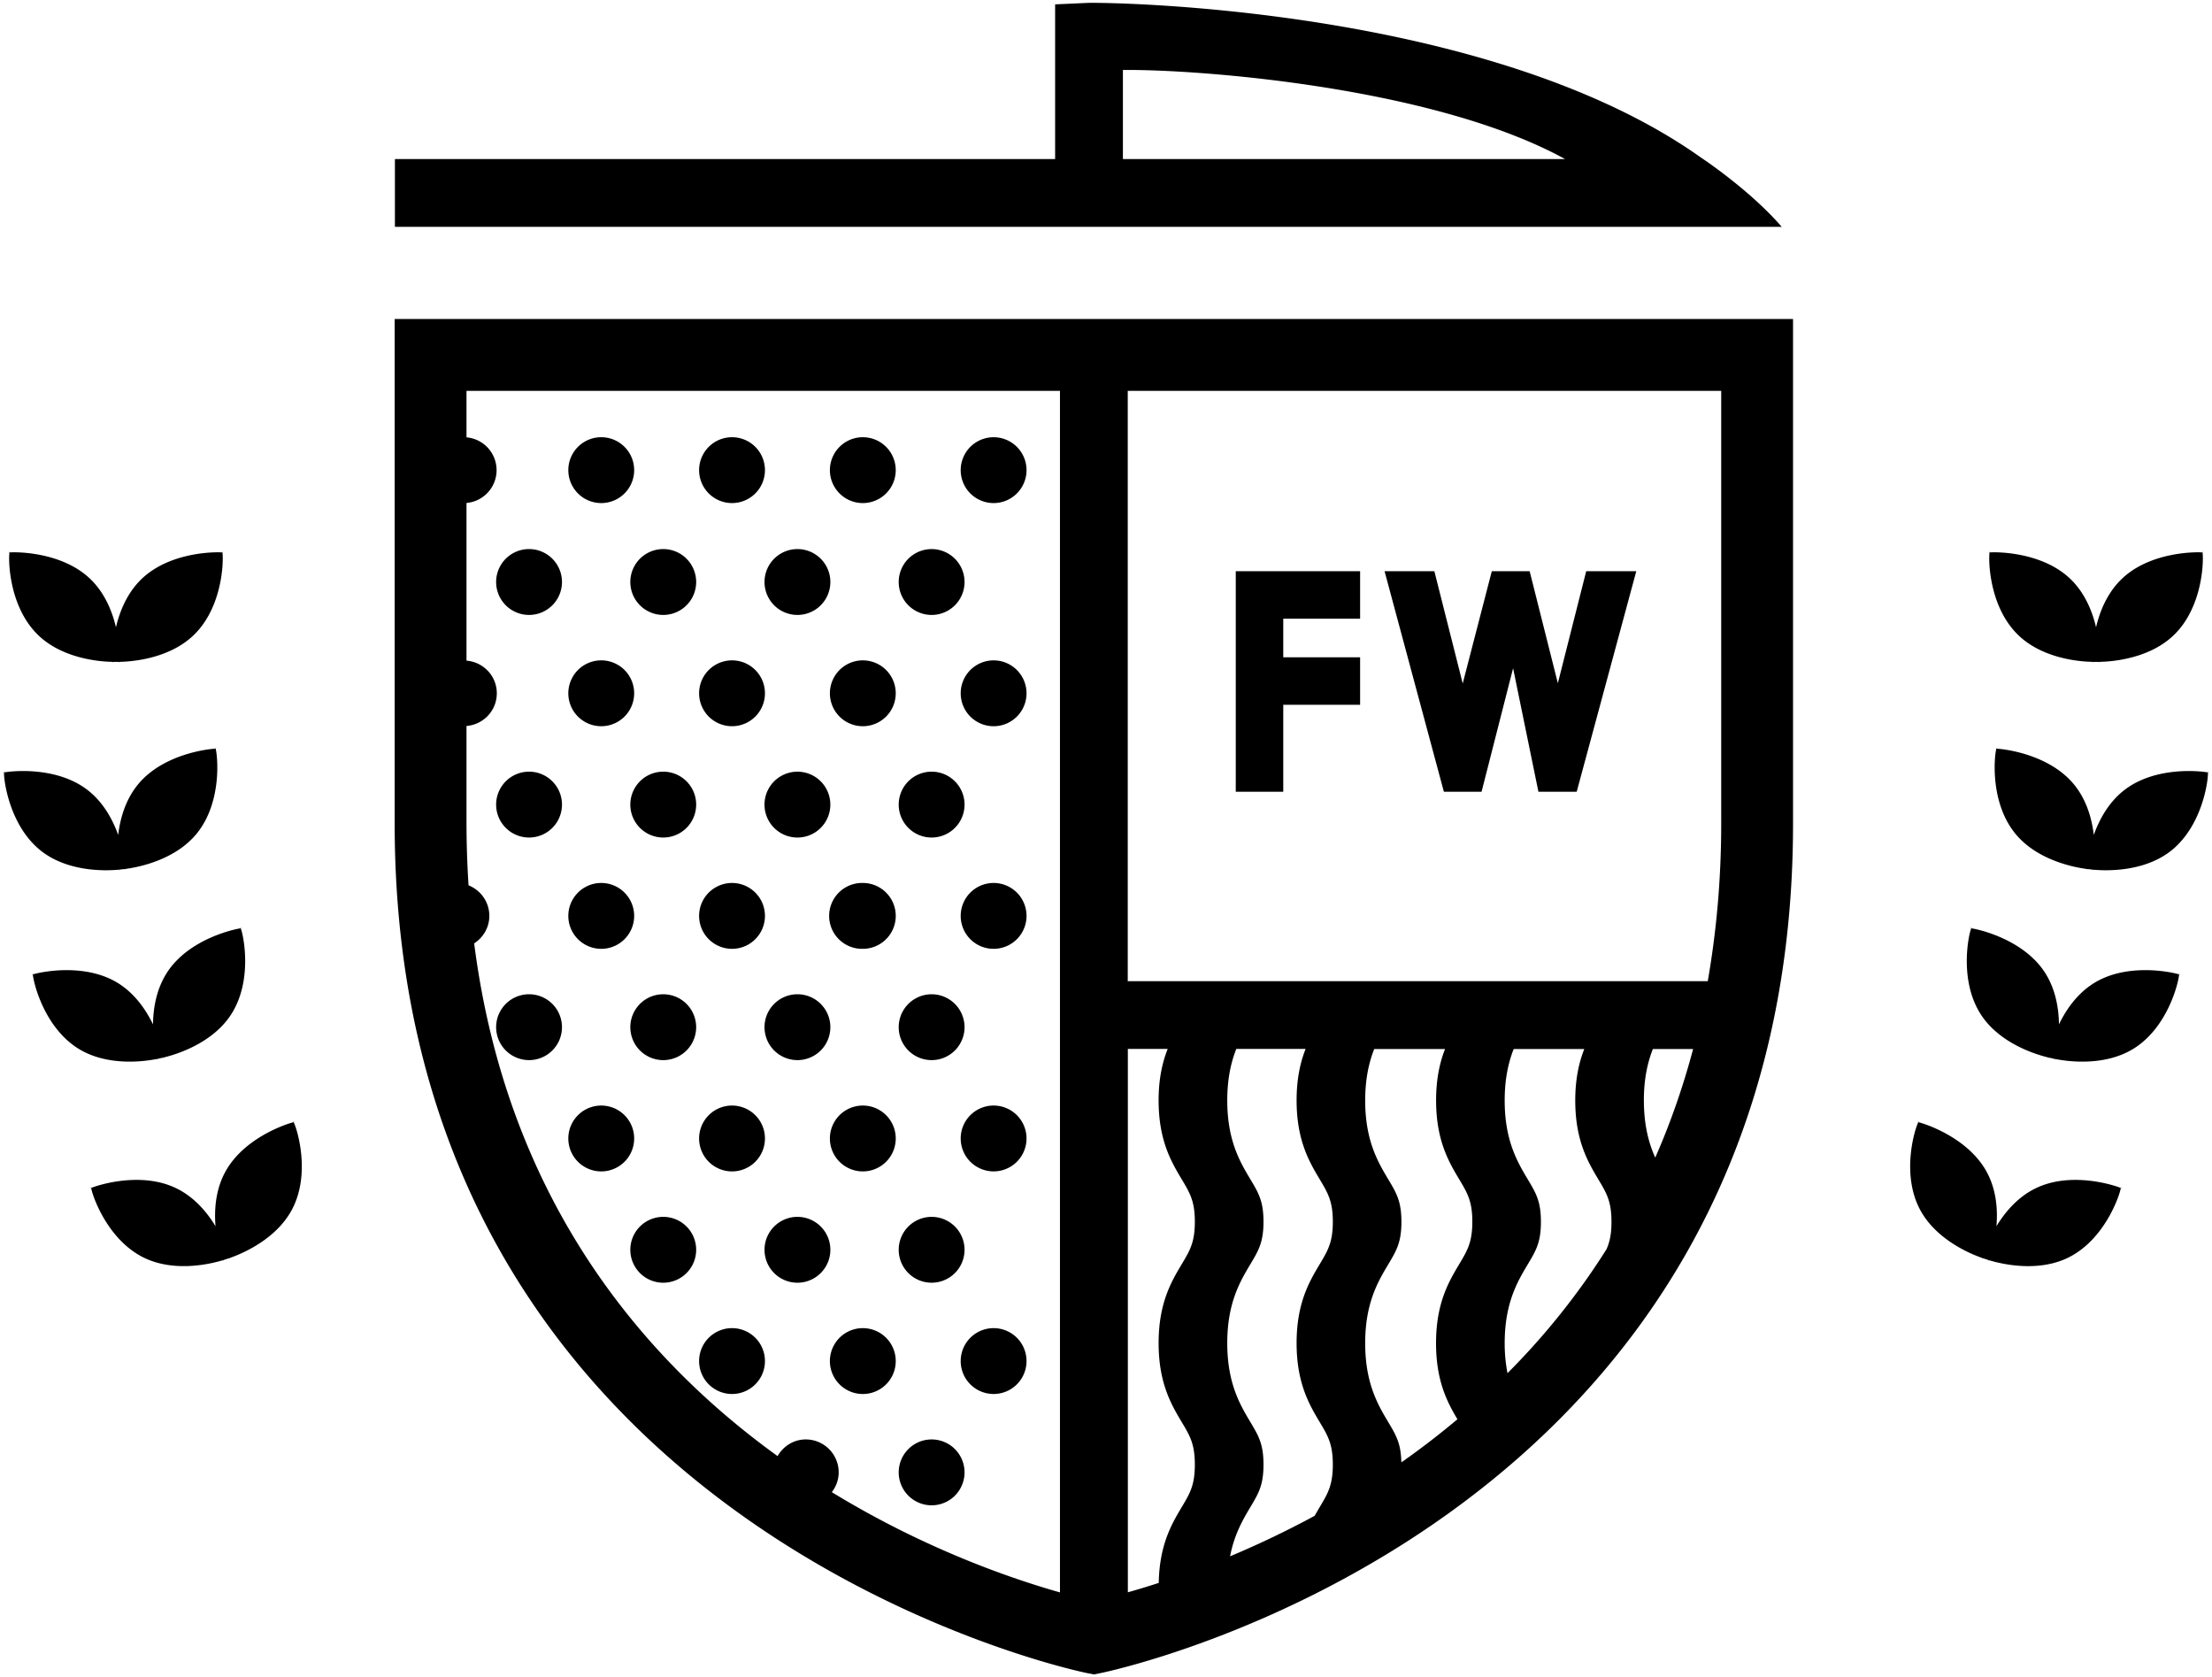 <svg xmlns="http://www.w3.org/2000/svg" width="554" height="420" viewBox="0 0 519.373 393.752"><g style="-inkscape-font-specification:Nanami-Bold" font-weight="700" font-size="19.219" font-family="Nanami"><path style="-inkscape-font-specification:'Nanami Bold'" d="M290.156 185.864v-51.766h29.196v11.149h-18.044v9.056h18.044v11.152h-18.044v20.41zM370.207 185.864h-8.988l-5.948-28.99-7.4 28.99h-8.851l-13.925-51.766h11.692l6.658 26.355 6.828-26.355h8.887l6.622 26.29 6.658-26.29h11.757z"/></g><path d="M171.878 170.485a7.73 7.73 0 000-15.461 7.73 7.73 0 000 15.461M141.17 170.485a7.73 7.73 0 000-15.461 7.73 7.73 0 000 15.461M202.59 170.485a7.73 7.73 0 10-.005-15.46 7.73 7.73 0 00.005 15.46M233.298 170.485a7.727 7.727 0 007.728-7.728 7.728 7.728 0 10-15.456 0 7.727 7.727 0 007.728 7.728M171.878 118.1a7.73 7.73 0 000-15.461 7.73 7.73 0 000 15.46M141.17 118.1a7.73 7.73 0 000-15.461 7.73 7.73 0 000 15.46M202.59 118.1a7.73 7.73 0 10-.005-15.46 7.73 7.73 0 00.005 15.46M233.298 118.1a7.727 7.727 0 007.728-7.729 7.728 7.728 0 10-15.456 0 7.727 7.727 0 007.728 7.729M108.866 118.1a7.727 7.727 0 007.728-7.729 7.728 7.728 0 10-15.456 0 7.727 7.727 0 007.728 7.729M187.236 144.36a7.73 7.73 0 000-15.461 7.728 7.728 0 00-7.729 7.733 7.727 7.727 0 007.729 7.729M155.728 144.36a7.73 7.73 0 000-15.461 7.73 7.73 0 000 15.462M218.743 144.36a7.727 7.727 0 007.729-7.728 7.728 7.728 0 10-15.457 0 7.727 7.727 0 007.728 7.729M124.22 144.36a7.73 7.73 0 000-15.461 7.73 7.73 0 000 15.462M171.878 222.745a7.73 7.73 0 000-15.461 7.73 7.73 0 000 15.46M141.17 222.745a7.73 7.73 0 000-15.461 7.73 7.73 0 000 15.46M202.59 207.283a7.732 7.732 0 100 15.46 7.73 7.73 0 000-15.461M233.298 207.283a7.728 7.728 0 00-7.728 7.732 7.727 7.727 0 007.728 7.729 7.727 7.727 0 007.728-7.729 7.728 7.728 0 00-7.728-7.732M194.963 188.886a7.73 7.73 0 10-15.46.005 7.73 7.73 0 0015.46-.005M155.728 181.155a7.73 7.73 0 000 15.461 7.73 7.73 0 000-15.461M218.743 196.617a7.728 7.728 0 007.729-7.733 7.727 7.727 0 00-7.729-7.729 7.727 7.727 0 00-7.728 7.729 7.728 7.728 0 007.728 7.733M124.22 196.617a7.73 7.73 0 000-15.462 7.73 7.73 0 000 15.461M171.878 274.997a7.73 7.73 0 000-15.461 7.73 7.73 0 000 15.461M141.17 274.997a7.73 7.73 0 000-15.461 7.73 7.73 0 000 15.461M202.59 259.535a7.73 7.73 0 10-.004 15.462 7.73 7.73 0 00.004-15.462M233.298 259.535a7.727 7.727 0 00-7.728 7.728 7.728 7.728 0 1015.456 0 7.727 7.727 0 00-7.728-7.728M187.236 248.87a7.73 7.73 0 000-15.461 7.728 7.728 0 00-7.729 7.732 7.727 7.727 0 007.729 7.728M155.728 233.41a7.73 7.73 0 000 15.461 7.73 7.73 0 000-15.46M218.743 248.87a7.727 7.727 0 007.729-7.73 7.728 7.728 0 10-15.457 0 7.727 7.727 0 007.728 7.73M124.22 248.87a7.73 7.73 0 000-15.461 7.73 7.73 0 000 15.46M171.878 327.25a7.73 7.73 0 000-15.461 7.73 7.73 0 000 15.46M202.59 311.79a7.73 7.73 0 10-.004 15.463 7.73 7.73 0 00.004-15.462M233.298 311.79a7.727 7.727 0 00-7.728 7.73 7.728 7.728 0 1015.456 0 7.727 7.727 0 00-7.728-7.73M187.236 285.666a7.728 7.728 0 00-7.729 7.733 7.727 7.727 0 007.729 7.729 7.73 7.73 0 000-15.461M155.728 285.666a7.73 7.73 0 000 15.462 7.73 7.73 0 000-15.461M218.743 301.125a7.727 7.727 0 007.729-7.728 7.728 7.728 0 10-15.457 0 7.727 7.727 0 007.728 7.728M218.743 353.381a7.728 7.728 0 007.729-7.733 7.727 7.727 0 00-7.729-7.728 7.727 7.727 0 00-7.728 7.728 7.728 7.728 0 007.728 7.733"/><path d="M109.532 170.428c3.975-.32 7.116-3.61 7.116-7.67 0-4.056-3.141-7.346-7.116-7.666v-63.34h139.345v282.076c-11.532-3.26-31.89-10.276-53.567-23.537.99-1.296 1.611-2.885 1.611-4.64a7.73 7.73 0 00-7.728-7.733c-2.863 0-5.285 1.602-6.621 3.911-32.003-23.081-63.583-60.598-71.24-120.364 2.125-1.377 3.561-3.73 3.561-6.45 0-3.263-2.021-6.036-4.88-7.174a230.394 230.394 0 01-.48-14.52zm294.606-78.675V193.32c0 13.278-1.157 25.557-3.16 37.026H264.793V91.753zM385.976 258.36c0-5.118.887-8.944 2.084-12.022 0-.045 0-.045.045-.072h9.44c-2.418 9.087-5.411 17.58-8.895 25.49-1.481-3.305-2.665-7.49-2.665-13.396m-8.772 34.897c-6.964 11.05-14.868 20.696-23.253 29.109a36.333 36.333 0 01-.662-7.036c0-9.434 3.012-14.489 5.438-18.544 1.913-3.205 3.07-5.14 3.07-9.952 0-4.807-1.157-6.743-3.07-9.943-2.422-4.055-5.438-9.106-5.438-18.531 0-5.019.851-8.795 2.012-11.842.045-.095.081-.162.117-.252h16.56c-1.215 3.092-2.12 6.931-2.12 12.094 0 9.425 3.016 14.476 5.437 18.531 1.913 3.2 3.07 5.136 3.07 9.943 0 2.876-.419 4.717-1.161 6.423m-34.596 3.529c-2.426 4.055-5.437 9.11-5.437 18.544 0 8.913 2.682 13.904 5.023 17.852a192.727 192.727 0 01-11.338 8.826c-.243.176-.513.311-.725.527-.369.266-.738.5-1.107.76-.09-4.406-1.215-6.337-3.056-9.416-2.422-4.055-5.433-9.114-5.433-18.549 0-9.434 3.011-14.489 5.437-18.544 1.913-3.205 3.07-5.14 3.07-9.952 0-4.807-1.157-6.743-3.07-9.943-2.421-4.055-5.437-9.106-5.437-18.531 0-5.163.904-9.002 2.12-12.094h16.631c-.004 0 0 0 0 0-1.206 3.087-2.102 6.927-2.102 12.071 0 9.426 3.016 14.476 5.438 18.532 1.913 3.2 3.07 5.135 3.07 9.942 0 4.812-1.157 6.748-3.07 9.952m-32.76 37.094c1.918 3.21 3.075 5.145 3.075 9.97 0 4.816-1.157 6.756-3.07 9.96-.387.653-.792 1.347-1.197 2.062a222.332 222.332 0 01-19.863 9.507c1.012-5.195 3.038-8.651 4.78-11.568 1.917-3.205 3.07-5.145 3.07-9.961 0-4.825-1.153-6.76-3.07-9.97-2.422-4.056-5.438-9.115-5.438-18.55 0-9.433 3.016-14.488 5.438-18.544 1.917-3.204 3.07-5.14 3.07-9.952 0-4.807-1.153-6.742-3.066-9.942-2.426-4.056-5.442-9.106-5.442-18.532 0-5.162.905-9.002 2.12-12.094h16.276c-1.215 3.088-2.115 6.936-2.115 12.094 0 9.426 3.016 14.476 5.437 18.532 1.913 3.2 3.07 5.135 3.07 9.942 0 4.812-1.157 6.748-3.07 9.952-2.426 4.056-5.437 9.11-5.437 18.545 0 9.434 3.011 14.493 5.433 18.549m-32.395 0c1.918 3.21 3.07 5.145 3.07 9.97 0 4.816-1.152 6.756-3.07 9.96-2.354 3.948-5.248 8.868-5.406 17.812a190.3 190.3 0 01-7.255 2.205V246.244h9.353c-1.22 3.092-2.13 6.927-2.13 12.094 0 9.426 3.017 14.476 5.443 18.532 1.913 3.2 3.065 5.135 3.065 9.942 0 4.812-1.152 6.748-3.07 9.952-2.421 4.056-5.437 9.11-5.437 18.545 0 9.434 3.016 14.493 5.437 18.549M92.667 193.32c0 165.839 160.927 199.129 162.552 199.444l1.616.32 1.616-.32c1.625-.315 162.553-33.605 162.553-199.444V74.887H92.667zM497.963 278.882c.094.04.148.068.153.081l-.149-.297c.014.027.01.104-.004.216M477.683 279.102c-4.07 2.07-6.968 5.545-8.922 8.768.32-3.754.014-8.268-2.061-12.337-4.29-8.413-14.818-11.766-16.28-12.09-.788 1.472-4.025 11.842.26 20.255 3.547 6.958 11.343 10.447 14.769 11.63l.117.226c-.014-.023-.014-.095 0-.185.26.09.49.167.688.225.198.072.428.144.693.225a.487.487 0 01-.108.149l.225-.113c3.466 1.053 11.825 2.813 18.784-.734 8.412-4.29 11.887-14.583 12.112-16.235-1.373-.599-11.865-4.073-20.277.216M491.481 230.904c-3.848 2.453-6.405 6.185-8.039 9.583-.045-3.767-.783-8.232-3.236-12.08-5.073-7.968-15.871-10.3-17.36-10.48-.645 1.54-2.877 12.172 2.2 20.139 4.195 6.585 12.288 9.312 15.813 10.163l.135.212a.52.52 0 01-.018-.185c.265.063.504.117.706.158.207.05.441.103.711.157a.512.512 0 01-.09.162l.212-.135c3.556.716 12.04 1.666 18.626-2.53 7.966-5.072 10.438-15.654 10.505-17.32-1.427-.468-12.198-2.916-20.165 2.156M511.653 228.747a.731.731 0 01.162.063l-.18-.279c.018.027.023.104.018.216M450.247 263.417a.666.666 0 01.172.027c.054-.104.099-.162.126-.176z"/><path d="M462.674 217.92a.625.625 0 01.171.009c.045-.104.081-.172.108-.19zM498.596 185.627c-3.569 2.845-5.711 6.832-6.976 10.38-.441-3.741-1.652-8.103-4.497-11.667-5.892-7.382-16.879-8.553-18.378-8.58-.477 1.603-1.566 12.41 4.326 19.792 4.87 6.103 13.206 7.958 16.802 8.43l.153.194a.561.561 0 01-.036-.18c.275.036.518.063.725.08.212.032.45.06.72.082a.542.542 0 01-.072.17l.194-.157c3.614.333 12.148.378 18.256-4.492 7.378-5.892 8.714-16.672 8.606-18.337-1.467-.31-12.44-1.607-19.823 4.285"/><path d="M518.376 181.133c.018.022.032.099.04.211a.805.805 0 01.167.045zM468.569 175.775c.009-.01.072-.01.17-.01.037-.107.064-.18.09-.197zM517.08 129.486c.022.022.045.094.063.207a.571.571 0 01.17.027z"/><path d="M473.664 148.876c5.523 5.523 14.012 6.432 17.64 6.5l.175.18a.531.531 0 01-.054-.176c.275 0 .513.005.725 0 .212.005.45 0 .73 0a.503.503 0 01-.06.176l.18-.18c3.624-.068 12.113-.977 17.636-6.5 6.68-6.68 6.801-17.54 6.509-19.183-1.495-.144-12.54-.207-19.22 6.468-3.227 3.227-4.915 7.426-5.775 11.1-.86-3.674-2.543-7.873-5.77-11.1-6.68-6.675-17.73-6.612-19.225-6.468-.292 1.642-.17 12.504 6.509 19.183M467.218 129.486l-.234.234a.571.571 0 01.171-.027c.018-.113.04-.185.063-.207M21.253 278.962a.587.587 0 01.153-.081c-.013-.113-.018-.19-.004-.216zM7.559 228.812a.731.731 0 01.162-.063c-.005-.117 0-.189.018-.216z"/><path d="M36.852 248.599l.212.135c-.023-.013-.054-.076-.095-.157.27-.059.509-.109.711-.158.207-.045.441-.095.711-.158 0 .09-.004.158-.018.18l.135-.211c3.525-.85 11.618-3.578 15.813-10.164 5.073-7.967 2.844-18.598 2.2-20.137-1.489.184-12.292 2.511-17.364 10.478-2.454 3.849-3.192 8.314-3.232 12.081-1.634-3.394-4.19-7.13-8.04-9.583-7.966-5.073-18.737-2.62-20.169-2.156.072 1.666 2.544 12.248 10.51 17.32 6.586 4.195 15.07 3.246 18.626 2.53M68.824 263.269c.027.014.072.077.126.176a.642.642 0 01.171-.027z"/><path d="M52.667 275.534c-2.07 4.064-2.381 8.579-2.061 12.337-1.954-3.227-4.857-6.698-8.922-8.768-8.412-4.29-18.904-.82-20.277-.22.225 1.656 3.7 11.945 12.112 16.235 6.96 3.547 15.318 1.791 18.788.734l.22.117a.531.531 0 01-.107-.153c.265-.077.495-.153.693-.221.198-.063.427-.135.688-.225a.51.51 0 01.005.184l.112-.225c3.426-1.188 11.222-4.672 14.769-11.63 4.29-8.417 1.048-18.783.26-20.26-1.467.329-11.99 3.682-16.28 12.095M56.416 217.74c.027.017.063.08.108.189.099-.014.162-.018.17-.01zM.786 181.389a.573.573 0 01.166-.045c.01-.117.023-.19.04-.212z"/><path d="M27.81 204.171l.198.158c-.022-.018-.05-.081-.076-.171.27-.023.513-.05.72-.077l.725-.08a.503.503 0 01-.036.18l.157-.199c3.592-.472 11.928-2.322 16.803-8.43 5.887-7.382 4.798-18.19 4.325-19.792-1.503.027-12.49 1.198-18.378 8.58-2.849 3.564-4.055 7.926-4.5 11.67-1.266-3.55-3.408-7.534-6.977-10.383-7.382-5.892-18.351-4.596-19.823-4.285-.108 1.665 1.228 12.445 8.61 18.337 6.104 4.87 14.642 4.83 18.252 4.492M50.543 175.562c.022.018.054.09.085.198.104 0 .162 0 .176.01zM2.29 129.486l-.233.234a.571.571 0 01.17-.027c.019-.113.041-.185.064-.207M8.736 148.876c5.523 5.523 14.012 6.432 17.64 6.5l.176.18a.531.531 0 01-.054-.176c.274 0 .513.005.724 0 .212.005.45 0 .73 0a.625.625 0 01-.059.176l.18-.18c3.623-.068 12.113-.977 17.635-6.5 6.68-6.68 6.802-17.54 6.509-19.183-1.494-.144-12.545-.207-19.22 6.468-3.227 3.227-4.915 7.426-5.775 11.1-.86-3.674-2.547-7.873-5.775-11.1-6.675-6.675-17.725-6.612-19.22-6.468-.292 1.642-.17 12.504 6.51 19.183"/><path d="M52.152 129.486c.023.022.045.094.063.207a.571.571 0 01.171.027zM263.657 37.339V16.431c17.496-.211 72.958 3.957 103.813 20.908zm135.749-.333C349.24 1.326 259.345.51 255.344.682l-7.603.342V37.34H92.723v15.92h325.632c-7.624-8.804-18.95-16.253-18.95-16.253"/></svg>
